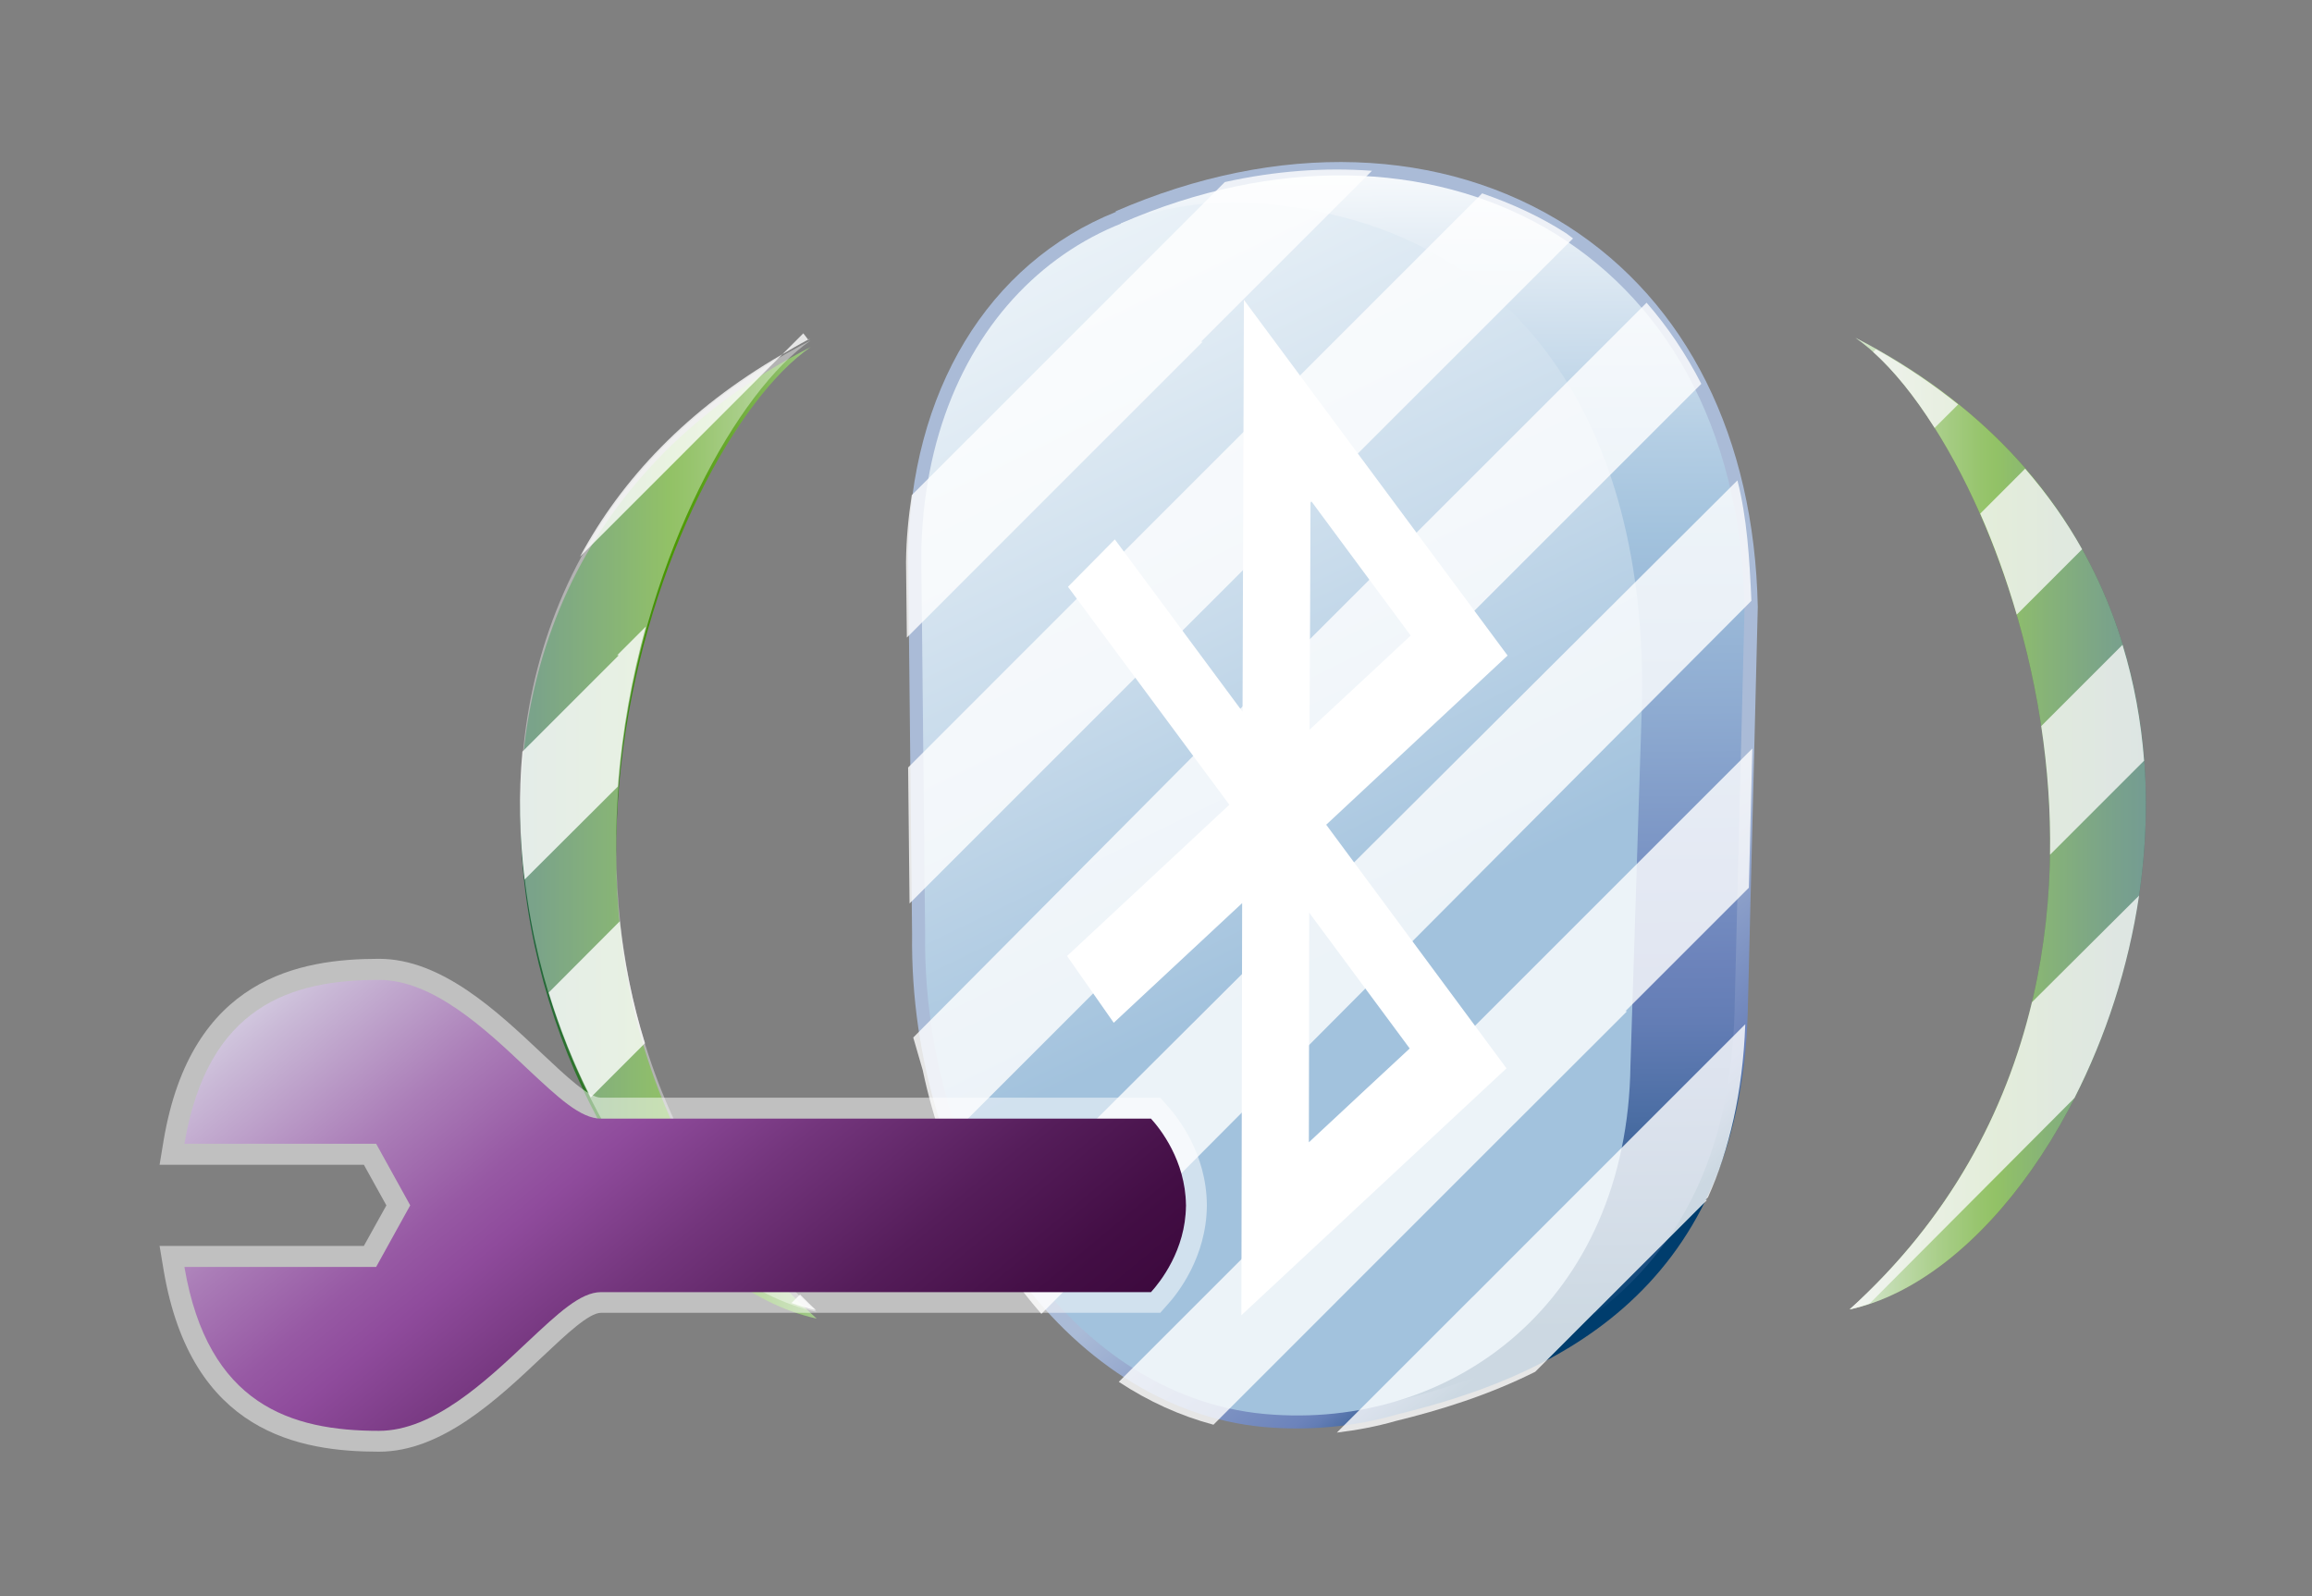 <?xml version="1.0" encoding="UTF-8"?>
<svg xmlns="http://www.w3.org/2000/svg" xmlns:xlink="http://www.w3.org/1999/xlink" contentScriptType="text/ecmascript" width="42" baseProfile="tiny" zoomAndPan="magnify" contentStyleType="text/css" viewBox="0 0 42 29" height="29" preserveAspectRatio="xMidYMid meet" version="1.1">
    <rect x="0" y="0" width="42" height="29" fill="#808080" stroke="none"/>
    <rect x="0.028" width="42" fill="none" y="0.028" height="29"/>
    <g>
        <g>
            <linearGradient x1="-667.474" gradientTransform="matrix(1 0 0 1 694.626 -1810.323)" y1="1828.025" x2="-663.951" gradientUnits="userSpaceOnUse" y2="1832.123" xlink:type="simple" xlink:actuate="onLoad" id="XMLID_241_" xlink:show="other">
                <stop stop-color="#aabbd7" offset="0"/>
                <stop stop-color="#92a5cc" offset="0.263"/>
                <stop stop-color="#6c83bb" offset="0.714"/>
                <stop stop-color="#637db5" offset="0.757"/>
                <stop stop-color="#4c6ea4" offset="0.827"/>
                <stop stop-color="#265689" offset="0.913"/>
                <stop stop-color="#003d6d" offset="0.989"/>
                <stop stop-color="#003d6d" offset="1"/>
            </linearGradient>
            <path fill="url(#XMLID_241_)" d="M 20.264 3.84 C 20.268 3.839 20.272 3.85 20.274 3.849 C 17.946 4.783 16.534 7.117 16.497 10.088 L 16.569 16.971 C 16.514 21.579 19.378 25.6 22.954 25.926 C 23.777 25.999 24.6 25.923 25.386 25.696 C 28.034 25.05 31.589 23.591 31.749 18.421 L 31.932 11.027 C 31.869 7.948 30.643 5.496 28.483 4.11 C 26.211 2.655 23.217 2.557 20.264 3.84 z "/>
            <g>
                <g>
                    <linearGradient x1="-668.63" gradientTransform="matrix(1 0 0 1 694.626 -1810.323)" y1="1812.909" x2="-668.493" gradientUnits="userSpaceOnUse" y2="1835.653" xlink:type="simple" xlink:actuate="onLoad" id="XMLID_242_" xlink:show="other">
                        <stop stop-color="#ffffff" offset="0"/>
                        <stop stop-color="#e4edf5" offset="0.08"/>
                        <stop stop-color="#b4cee4" offset="0.237"/>
                        <stop stop-color="#a2c2dd" offset="0.315"/>
                        <stop stop-color="#8eabd1" offset="0.455"/>
                        <stop stop-color="#6c83bb" offset="0.657"/>
                        <stop stop-color="#637db5" offset="0.704"/>
                        <stop stop-color="#4c6ea4" offset="0.778"/>
                        <stop stop-color="#265689" offset="0.87"/>
                        <stop stop-color="#003d6d" offset="0.949"/>
                        <stop stop-color="#003d6d" offset="1"/>
                    </linearGradient>
                    <path fill="url(#XMLID_242_)" d="M 20.361 4.059 C 25.953 1.626 31.555 4.386 31.692 11.021 L 31.509 18.412 C 31.362 23.236 28.231 24.875 24.696 25.607 L 20.361 4.059 z "/>
                    <linearGradient x1="-679.677" gradientTransform="matrix(1 0 0 1 694.626 -1810.323)" y1="1807.833" x2="-670.044" gradientUnits="userSpaceOnUse" y2="1827.493" xlink:type="simple" xlink:actuate="onLoad" id="XMLID_243_" xlink:show="other">
                        <stop stop-color="#ffffff" offset="0"/>
                        <stop stop-color="#f8fbfd" offset="0.174"/>
                        <stop stop-color="#e6eff6" offset="0.421"/>
                        <stop stop-color="#c8dbeb" offset="0.71"/>
                        <stop stop-color="#a2c2dd" offset="1"/>
                    </linearGradient>
                    <path fill="url(#XMLID_243_)" d="M 23.381 3.754 C 27.565 4.273 29.928 7.702 29.828 12.774 L 29.619 19.352 C 29.566 23.633 26.398 26.0 22.973 25.69 C 19.358 25.36 16.754 21.252 16.806 16.967 L 16.736 10.092 C 16.787 5.813 19.777 3.182 23.381 3.754 z "/>
                    <path fill="#ffffff" d="M 27.387 11.91 L 24.092 14.984 L 27.367 19.41 L 22.551 23.896 L 22.565 16.408 L 20.232 18.582 L 19.384 17.369 L 22.333 14.621 L 19.401 10.661 L 20.252 9.8 L 22.572 12.931 L 22.597 5.448 L 27.387 11.91 z M 23.807 9.087 C 23.803 10.546 23.797 11.825 23.789 13.258 C 24.619 12.489 25.394 11.764 25.627 11.547 C 25.195 10.965 24.588 10.145 23.807 9.087 M 25.609 19.049 C 25.377 18.735 24.605 17.692 23.783 16.582 C 23.781 18.018 23.781 19.297 23.777 20.754 C 24.564 20.021 25.174 19.451 25.609 19.049 "/>
                </g>
            </g>
        </g>
    </g>
    <g>
        <path fill="#ffffff" d="M 19.801 8.255 L 21.848 6.209 L 21.819 6.207 L 24.923 3.103 C 24.059 3.04 23.162 3.105 22.25 3.308 L 18.519 7.04 L 17.586 7.974 L 17.584 7.974 L 16.563 8.996 C 16.503 9.389 16.463 9.792 16.459 10.212 L 16.474 11.584 L 19.801 8.255 L 19.801 8.255 z " fill-opacity="0.8"/>
        <path fill="#ffffff" d="M 21.857 11.082 L 23.902 9.036 L 23.873 9.034 L 28.576 4.332 C 28.53 4.301 28.49 4.263 28.441 4.232 C 27.967 3.928 27.457 3.698 26.925 3.513 L 20.572 9.866 L 19.64 10.8 L 19.64 10.8 L 16.497 13.944 L 16.523 16.415 L 21.856 11.082 L 21.857 11.082 z " fill-opacity="0.8"/>
        <path fill="#ffffff" d="M 23.229 12.179 L 22.296 13.113 L 22.294 13.113 L 16.59 18.85 L 16.762 19.442 C 16.858 19.901 16.985 20.344 17.135 20.772 L 24.511 13.397 L 24.512 13.397 L 26.559 11.351 L 26.531 11.349 L 30.906 6.974 C 30.629 6.436 30.299 5.942 29.912 5.5 L 23.229 12.179 z " fill-opacity="0.8"/>
        <path fill="#ffffff" d="M 17.837 22.406 L 18.51 23.369 C 18.641 23.543 18.778 23.711 18.918 23.871 L 31.816 10.916 C 31.783 10.154 31.736 9.402 31.562 8.728 L 17.837 22.406 z " fill-opacity="0.8"/>
        <path fill="#ffffff" d="M 26.229 19.203 L 25.295 20.137 L 25.293 20.137 L 20.324 25.106 C 20.862 25.461 21.439 25.723 22.044 25.885 L 27.509 20.418 L 27.51 20.418 L 29.557 18.373 L 29.528 18.371 L 31.77 16.129 L 31.833 13.599 L 26.229 19.203 z " fill-opacity="0.8"/>
        <path fill="#ffffff" d="M 31.027 21.754 C 31.412 20.899 31.658 19.861 31.705 18.608 L 27.684 22.629 L 26.752 23.563 L 26.75 23.563 L 24.285 26.028 C 24.642 25.985 24.998 25.92 25.348 25.819 C 26.151 25.623 27.037 25.35 27.889 24.923 L 28.965 23.846 L 28.967 23.846 L 30.998 21.815 C 31 21.809 31.004 21.805 31.006 21.801 L 30.985 21.798 L 31.027 21.754 z " fill-opacity="0.8"/>
    </g>
    <linearGradient x1="-661.691" gradientTransform="matrix(1 0 0 -1 694.626 1024.969)" y1="1010.004" x2="-654.203" gradientUnits="userSpaceOnUse" y2="1010.004" xlink:type="simple" xlink:actuate="onLoad" id="XMLID_244_" xlink:show="other">
        <stop stop-color="#e6eef4" offset="0"/>
        <stop stop-color="#c6dcc1" offset="0.077"/>
        <stop stop-color="#91c06f" offset="0.211"/>
        <stop stop-color="#6bab33" offset="0.321"/>
        <stop stop-color="#539e0e" offset="0.401"/>
        <stop stop-color="#4a9900" offset="0.444"/>
        <stop stop-color="#398419" offset="0.547"/>
        <stop stop-color="#22663b" offset="0.713"/>
        <stop stop-color="#135550" offset="0.849"/>
        <stop stop-color="#0e4e58" offset="0.938"/>
        <stop stop-color="#0e4e58" offset="1"/>
    </linearGradient>
    <path fill="url(#XMLID_244_)" d="M 33.708 6.138 C 36.37 7.979 40.166 17.84 33.6 23.791 C 38.365 22.754 42.798 10.816 33.708 6.138 z "/>
    <linearGradient x1="-678.339" gradientTransform="matrix(1 0 0 -1 694.626 1024.969)" y1="1009.839" x2="-687.549" gradientUnits="userSpaceOnUse" y2="1009.839" xlink:type="simple" xlink:actuate="onLoad" id="XMLID_245_" xlink:show="other">
        <stop stop-color="#e6eef4" offset="0"/>
        <stop stop-color="#c6dcc1" offset="0.077"/>
        <stop stop-color="#91c06f" offset="0.211"/>
        <stop stop-color="#6bab33" offset="0.321"/>
        <stop stop-color="#539e0e" offset="0.401"/>
        <stop stop-color="#4a9900" offset="0.444"/>
        <stop stop-color="#398419" offset="0.547"/>
        <stop stop-color="#22663b" offset="0.713"/>
        <stop stop-color="#135550" offset="0.849"/>
        <stop stop-color="#0e4e58" offset="0.938"/>
        <stop stop-color="#0e4e58" offset="1"/>
    </linearGradient>
    <path fill="url(#XMLID_245_)" d="M 14.836 23.957 C 8.271 18.006 12.065 8.145 14.729 6.304 C 5.638 10.982 10.07 22.92 14.836 23.957 z "/>
    <path fill="#ffffff" d="M 14.836 23.836 C 8.271 17.887 12.065 8.025 14.729 6.184 C 5.638 10.862 10.07 22.799 14.836 23.836 z " fill-opacity="0.4"/>
    <path fill="#ffffff" d="M 14.718 6.151 C 14.705 6.158 14.694 6.165 14.681 6.172 C 14.682 6.174 14.683 6.175 14.685 6.177 C 14.696 6.168 14.707 6.159 14.718 6.151 z M 11.734 11.382 L 11.212 11.904 L 11.24 11.906 L 9.49 13.656 C 9.418 14.432 9.437 15.212 9.53 15.979 L 11.224 14.29 C 11.301 13.275 11.481 12.295 11.734 11.382 z M 11.717 18.953 C 11.49 18.221 11.339 17.478 11.259 16.738 L 9.968 18.033 C 10.173 18.705 10.43 19.344 10.732 19.939 L 10.911 19.759 L 11.717 18.953 z M 10.536 10.114 L 14.213 6.436 C 12.488 7.433 11.293 8.706 10.536 10.114 z M 12.191 20.977 L 11.684 21.485 C 12.04 21.961 12.424 22.377 12.828 22.725 L 13.362 22.192 C 13.008 21.717 12.7 21.229 12.441 20.729 L 12.191 20.977 L 12.191 20.977 z M 14.825 23.803 C 14.722 23.711 14.63 23.614 14.533 23.52 L 14.378 23.674 C 14.526 23.727 14.675 23.771 14.825 23.803 z M 14.593 6.056 L 14.213 6.436 C 14.367 6.347 14.518 6.256 14.681 6.171 C 14.65 6.134 14.625 6.092 14.593 6.056 z " fill-opacity="0.8"/>
    <g>
        <path fill="#f2f2f2" d="M 34.077 6.345 L 34.027 6.394 C 34.398 6.726 34.779 7.196 35.144 7.775 L 35.572 7.348 C 35.125 6.989 34.628 6.653 34.077 6.345 z " fill-opacity="0.8"/>
        <path fill="#f2f2f2" d="M 36.789 8.515 L 35.973 9.332 C 36.221 9.896 36.446 10.514 36.636 11.167 L 37.824 9.979 C 37.539 9.469 37.193 8.981 36.789 8.515 z " fill-opacity="0.8"/>
        <path fill="#f2f2f2" d="M 37.702 12.571 L 37.081 13.192 C 37.195 13.95 37.254 14.733 37.241 15.529 L 38.95 13.82 C 38.896 13.111 38.769 12.405 38.558 11.715 L 37.702 12.571 z " fill-opacity="0.8"/>
        <path fill="#f2f2f2" d="M 38.859 16.271 L 36.912 18.209 C 36.437 20.198 35.418 22.146 33.601 23.789 C 33.722 23.763 33.842 23.726 33.962 23.685 L 37.685 19.949 C 38.247 18.846 38.664 17.588 38.859 16.271 z " fill-opacity="0.8"/>
    </g>
    <path fill="#ffffff" d="M 33.708 6.138 C 36.37 7.979 40.166 17.84 33.6 23.791 C 38.365 22.754 42.798 10.816 33.708 6.138 z " fill-opacity="0.4"/>
    <g>
        <g>
            <path fill="#ffffff" d="M 6.886 17.42 C 5.446 17.42 3.473 17.762 2.973 20.715 L 2.899 21.162 C 2.899 21.162 6.217 21.162 6.61 21.162 C 6.728 21.375 6.906 21.695 7.019 21.9 C 6.906 22.103 6.728 22.422 6.61 22.636 C 6.217 22.636 2.899 22.636 2.899 22.636 L 2.973 23.08 C 3.473 26.035 5.446 26.375 6.886 26.375 C 8.021 26.375 9.032 25.427 9.845 24.658 C 10.284 24.244 10.699 23.852 10.917 23.852 L 21.077 23.852 L 21.188 23.727 C 21.409 23.489 21.913 22.832 21.924 21.914 L 21.924 21.884 C 21.914 20.961 21.408 20.308 21.188 20.068 L 21.077 19.943 L 10.917 19.943 C 10.698 19.943 10.284 19.554 9.845 19.14 C 9.032 18.373 8.021 17.42 6.886 17.42 z " fill-opacity="0.5"/>
            <linearGradient x1="150.329" gradientTransform="matrix(0.5 0 0 0.5 -68.975 -1509.822)" y1="3049.677" x2="172.239" gradientUnits="userSpaceOnUse" y2="3076.035" xlink:type="simple" xlink:actuate="onLoad" id="XMLID_246_" xlink:show="other">
                <stop stop-color="#e6edf3" offset="0"/>
                <stop stop-color="#cabad7" offset="0.12"/>
                <stop stop-color="#ab7eb8" offset="0.272"/>
                <stop stop-color="#9759a4" offset="0.384"/>
                <stop stop-color="#8f4b9c" offset="0.444"/>
                <stop stop-color="#73357c" offset="0.568"/>
                <stop stop-color="#551d5a" offset="0.724"/>
                <stop stop-color="#430e45" offset="0.853"/>
                <stop stop-color="#3c093d" offset="0.938"/>
                <stop stop-color="#3c093d" offset="1"/>
            </linearGradient>
            <path fill="url(#XMLID_246_)" d="M 21.544 21.898 C 21.544 21.894 21.546 21.89 21.546 21.888 L 21.544 21.888 C 21.534 21.084 21.075 20.506 20.909 20.324 C 20.694 20.324 10.919 20.324 10.919 20.324 C 10.546 20.324 10.142 19.943 9.581 19.418 C 8.821 18.699 7.868 17.803 6.884 17.803 C 5.287 17.803 3.774 18.272 3.35 20.78 C 3.952 20.78 6.833 20.78 6.833 20.78 L 7.452 21.899 L 6.833 23.018 C 6.833 23.018 3.951 23.018 3.35 23.018 C 3.776 25.526 5.288 25.996 6.884 25.996 C 7.868 25.996 8.82 25.1 9.581 24.383 C 10.142 23.857 10.546 23.476 10.919 23.476 C 10.919 23.476 20.694 23.476 20.909 23.476 C 21.077 23.291 21.536 22.713 21.544 21.913 L 21.546 21.913 C 21.546 21.906 21.544 21.902 21.544 21.898 z "/>
        </g>
    </g>
</svg>
